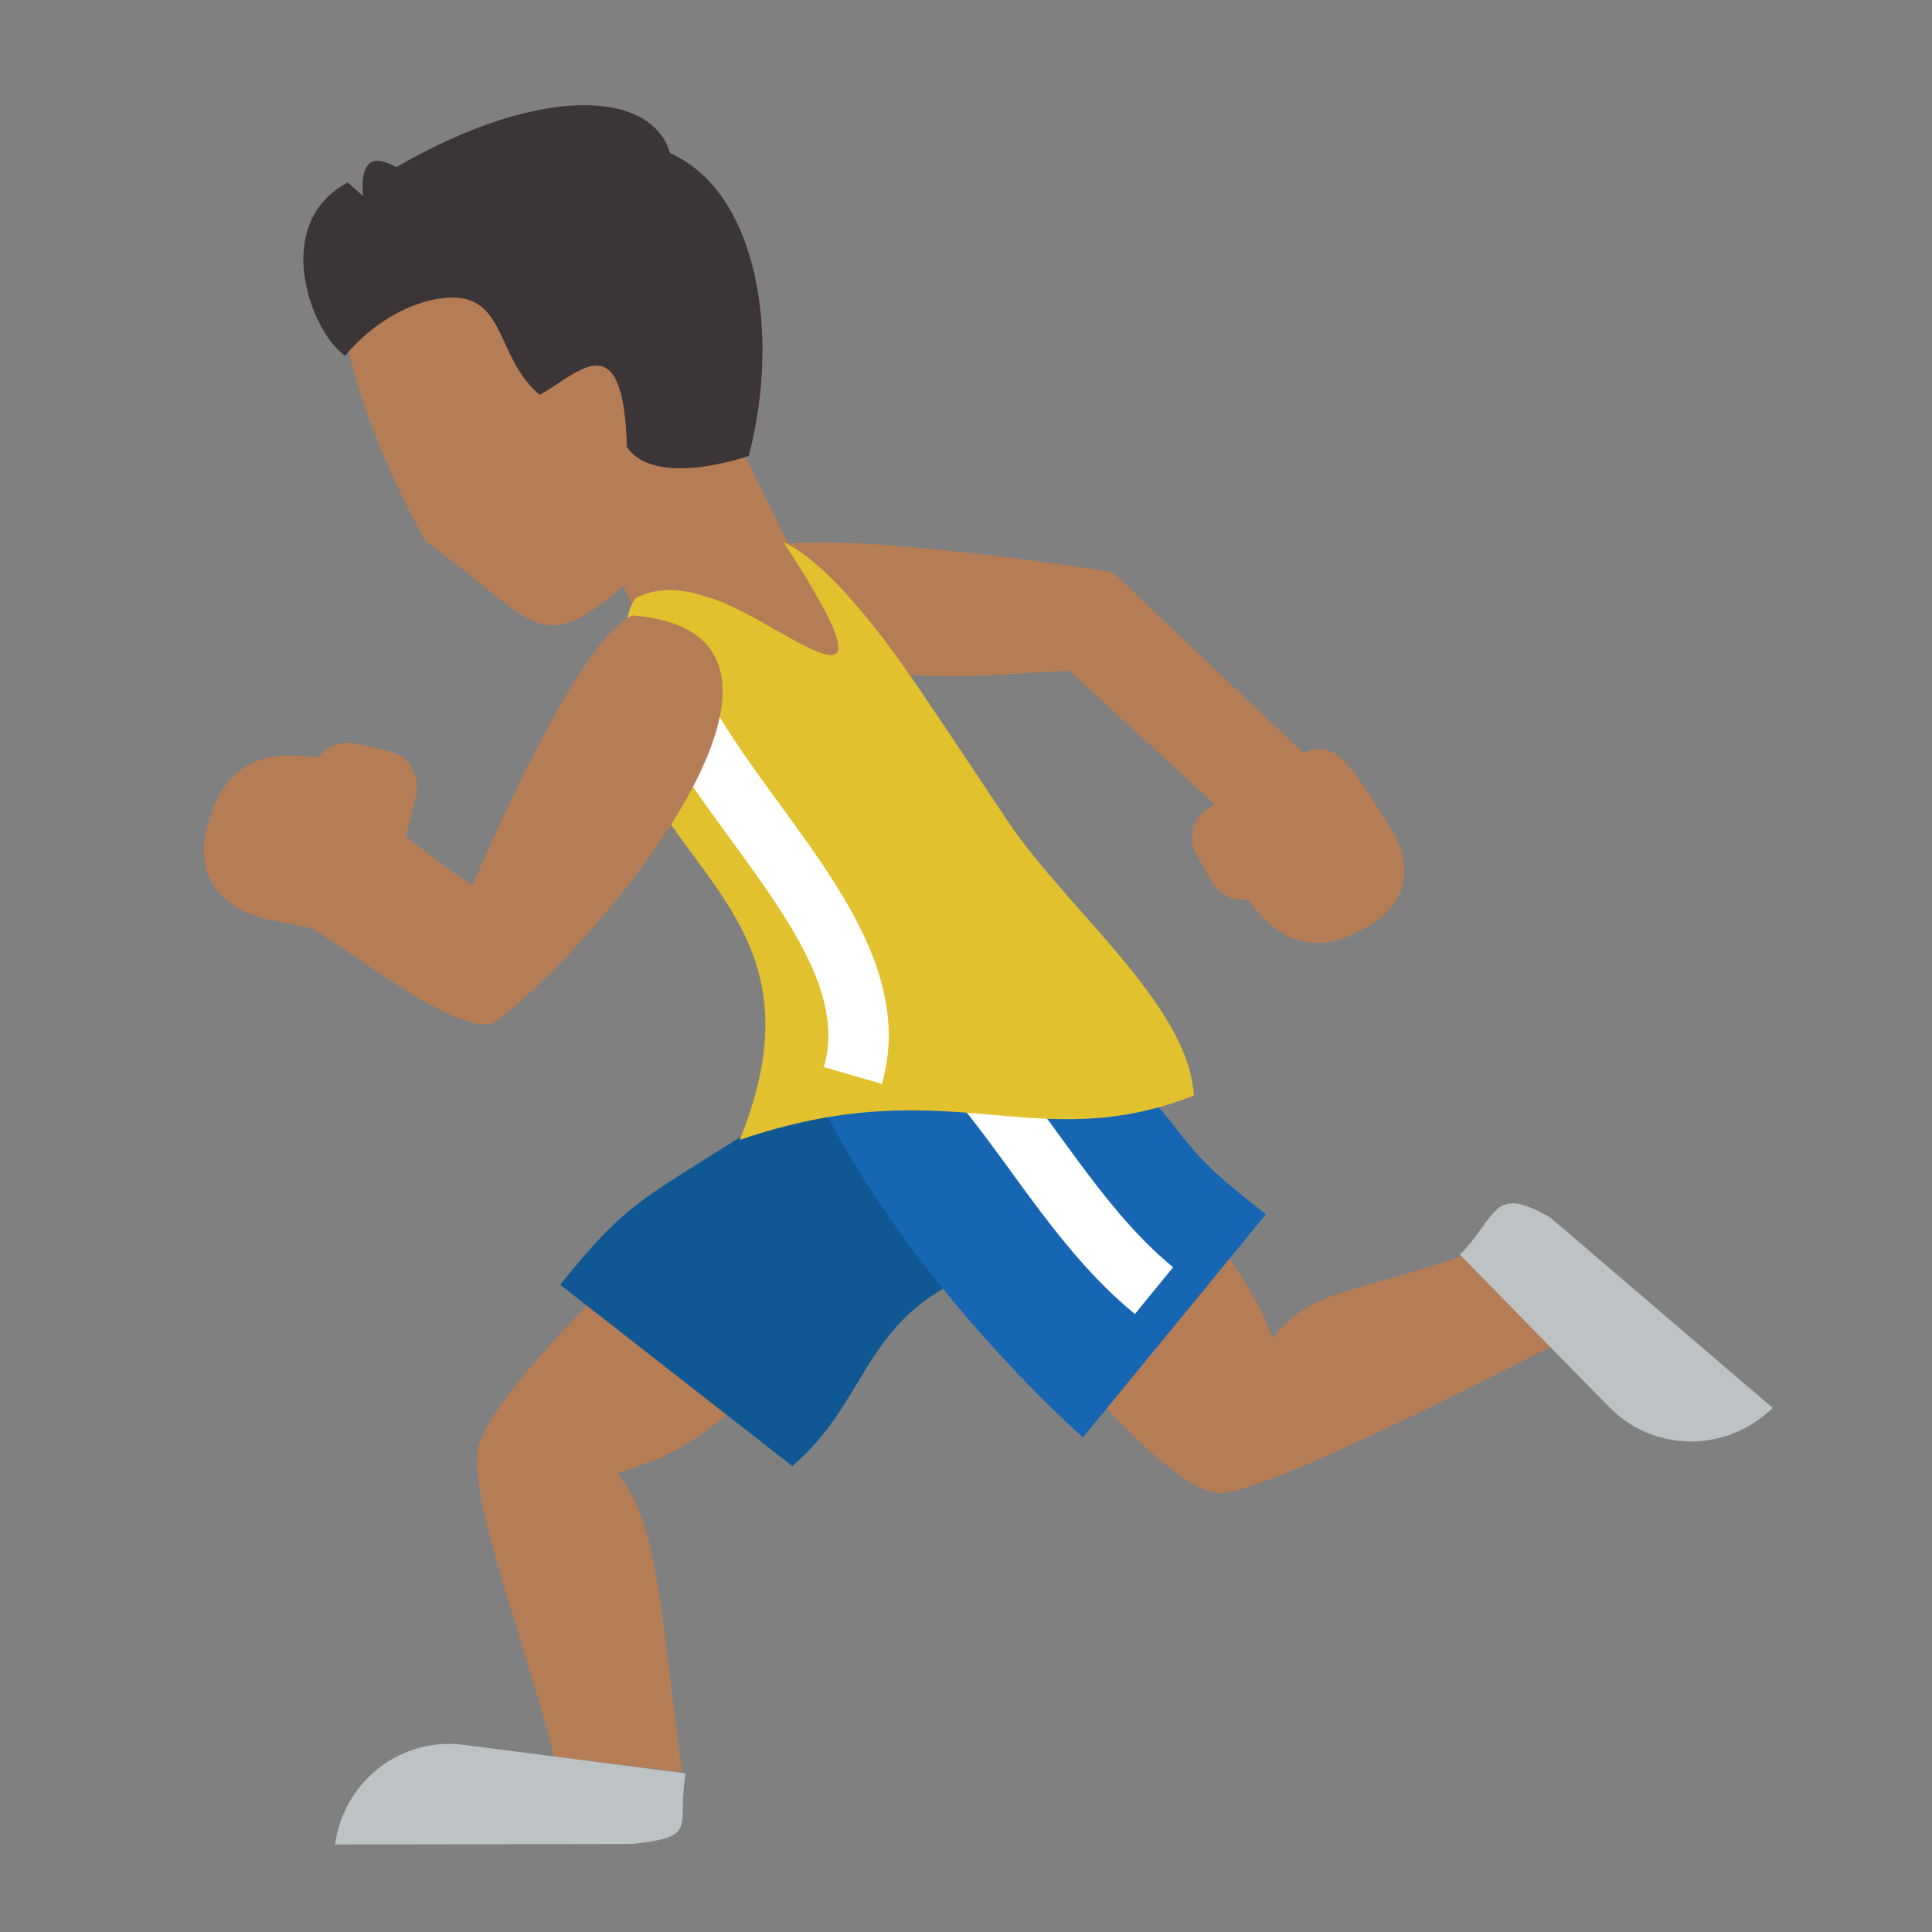 <?xml version="1.0" encoding="UTF-8"?>
<svg width="100%" height="100%" version="1.1" viewBox="0 0 96 96" xmlns="http://www.w3.org/2000/svg">
 <rect x="0" y="0" width="96" height="96" fill="#808080" stroke="none"/>
 <path d="m52.416 67.011s5.629 7.101 8.178 7.176c2.367 0.106 16.885-7.497 16.885-7.497l-4.661-4.341c-5.282 1.89-7.722 1.666-9.591 4.157-0.866-2.788-4.082-6.594-4.184-6.082z" fill="#b47d56"/>
 <path d="m30.62 63.423s-6.358 6.088-6.858 8.532c-0.5 2.443 2.304 9.558 3.775 15.32l6.357 0.79c-1.127-8.172-1.123-12.243-3.207-14.856 2.712-0.897 3.831-1.369 7.216-4.505z" fill="#b47d56"/>
 <g transform="matrix(1.544 -.288 .288 1.544 -17.419 3.719)" fill="#bdc2c5" stroke-width=".481">
  <path d="m53.21 52.786c1.131 1.697 3.394 2.121 5.091 0.99l-5.814-7.213c-1.607-1.369-1.599-0.382-3.025 0.636"/>
  <path d="m15.686 56.677c-1.934-0.648-3.982 0.403-4.63 2.336l9.259 1.711c2.119 0.15 1.456-0.224 2.054-1.89"/>
 </g>
 <g transform="matrix(3.284 0 0 3.284 -247.21 -473.11)" stroke-width=".23">
  <path d="m84.179 151.84 1.723-2.182 3.092 6.234-3.186-0.67z" fill="#b47d56"/>
  <path d="m83.597 146-3.078 3.239c0.267 1.197 0.82 2.354 1.202 3.021 1.888 1.362 1.677 1.923 3.557 0.156 0.576-0.619 0.437-1.536 0.437-1.536l0.839-1.272-2.736-3.702" fill="#b47d56"/>
  <path d="m80.769 147.03c-0.072-0.875 0.513-0.395 0.517-0.443 2.221-1.279 3.865-1.133 4.128-0.206 1.33 0.592 1.676 2.743 1.192 4.583 0 0-1.407 0.499-1.843-0.133-0.051-1.928-0.753-1.098-1.32-0.792-0.704-0.59-0.483-1.613-1.523-1.456-0.881 0.149-1.419 0.866-1.419 0.866-0.503-0.332-1.148-1.984 0.036-2.624" fill="#3c3537"/>
 </g>
 <path d="m62.518 38.62-2.404 1.492c-0.81 0.449-1.198 1.565-0.578 2.492l0.674 1.215c0.422 0.666 1.079 0.991 1.799 0.856 1.016 1.449 2.832 3.196 5.785 1.453 0.549-0.252 3.241-1.797 1.3-5.011-2.957-4.663-2.957-4.663-6.576-2.497" fill="#b47d56" stroke-width=".756"/>
 <path d="m64.884 37.529-9.606-9.108s-11.874-1.869-16.242-1.408c0.776 7.818 6.669 6.693 14.097 6.313l7.438 6.837" fill="#b47d56" stroke-width=".756"/>
 <path d="m49.253 53.285-12.262 3.088c-5.194 3.291-5.927 3.445-9.155 7.466l11.536 9.013c3.712-3.201 3.462-6.955 8.411-9.309z" fill="#0f5894"/>
 <path d="m19.919 42.468 0.745-2.856c0.29-1.013-0.404-2.162-1.388-2.298l-1.505-0.358c-0.83-0.165-1.573 0.134-1.95 0.684-1.968-0.272-4.526-0.274-5.464 3.258-0.222 0.521-1.064 3.715 2.805 4.75 5.654 1.181 5.654 1.181 6.758-3.179" fill="#b47d56" stroke-width=".756"/>
 <path d="m41.128 55.487c4.723 8.992 12.684 15.935 12.684 15.935l9.093-11.087c-4.582-3.522-3.387-3.441-7.026-7.172-4.788 1.312-9.835 1.643-14.751 2.324z" fill="#1766b4"/>
 <path d="m57.342 64.13c-3.393-2.773-5.707-6.814-8.378-10.085" fill="none" stroke="#fff" stroke-width="3"/>
 <path d="m59.326 54.437c-0.258-4.508-6.344-9.268-9.253-13.641-4.68-7.037-4.758-7.084-4.758-7.084s-3.688-5.578-6.375-6.767c6.711 10.32-0.712 3.37-3.919 2.697 0 0-1.845-0.773-3.438 0.081-1.332 1.852 0.249 6.294 0.856 9.869 3.057 5.041 7.918 8.128 4.32 17.048 10.448-3.574 14.628 0.916 22.566-2.203z" fill="#e1c12d" stroke-width=".756"/>
 <path d="m42.38 53.442c1.677-5.825-4.576-11.432-8.018-17.23" fill="none" stroke="#fff" stroke-width="3"/>
 <path d="m31.43 30.583c11.539 0.929-2.35 17.083-6.919 20.244-1.854 0.618-6.78-3.393-9.364-4.926 0.383-2.069-0.471-4.294 3.214-5.347 0.721-0.085 2.681 1.875 5.122 3.429 1.617-3.764 5.561-12.398 7.947-13.4z" fill="#b47d56" fill-rule="evenodd"/>
</svg>
